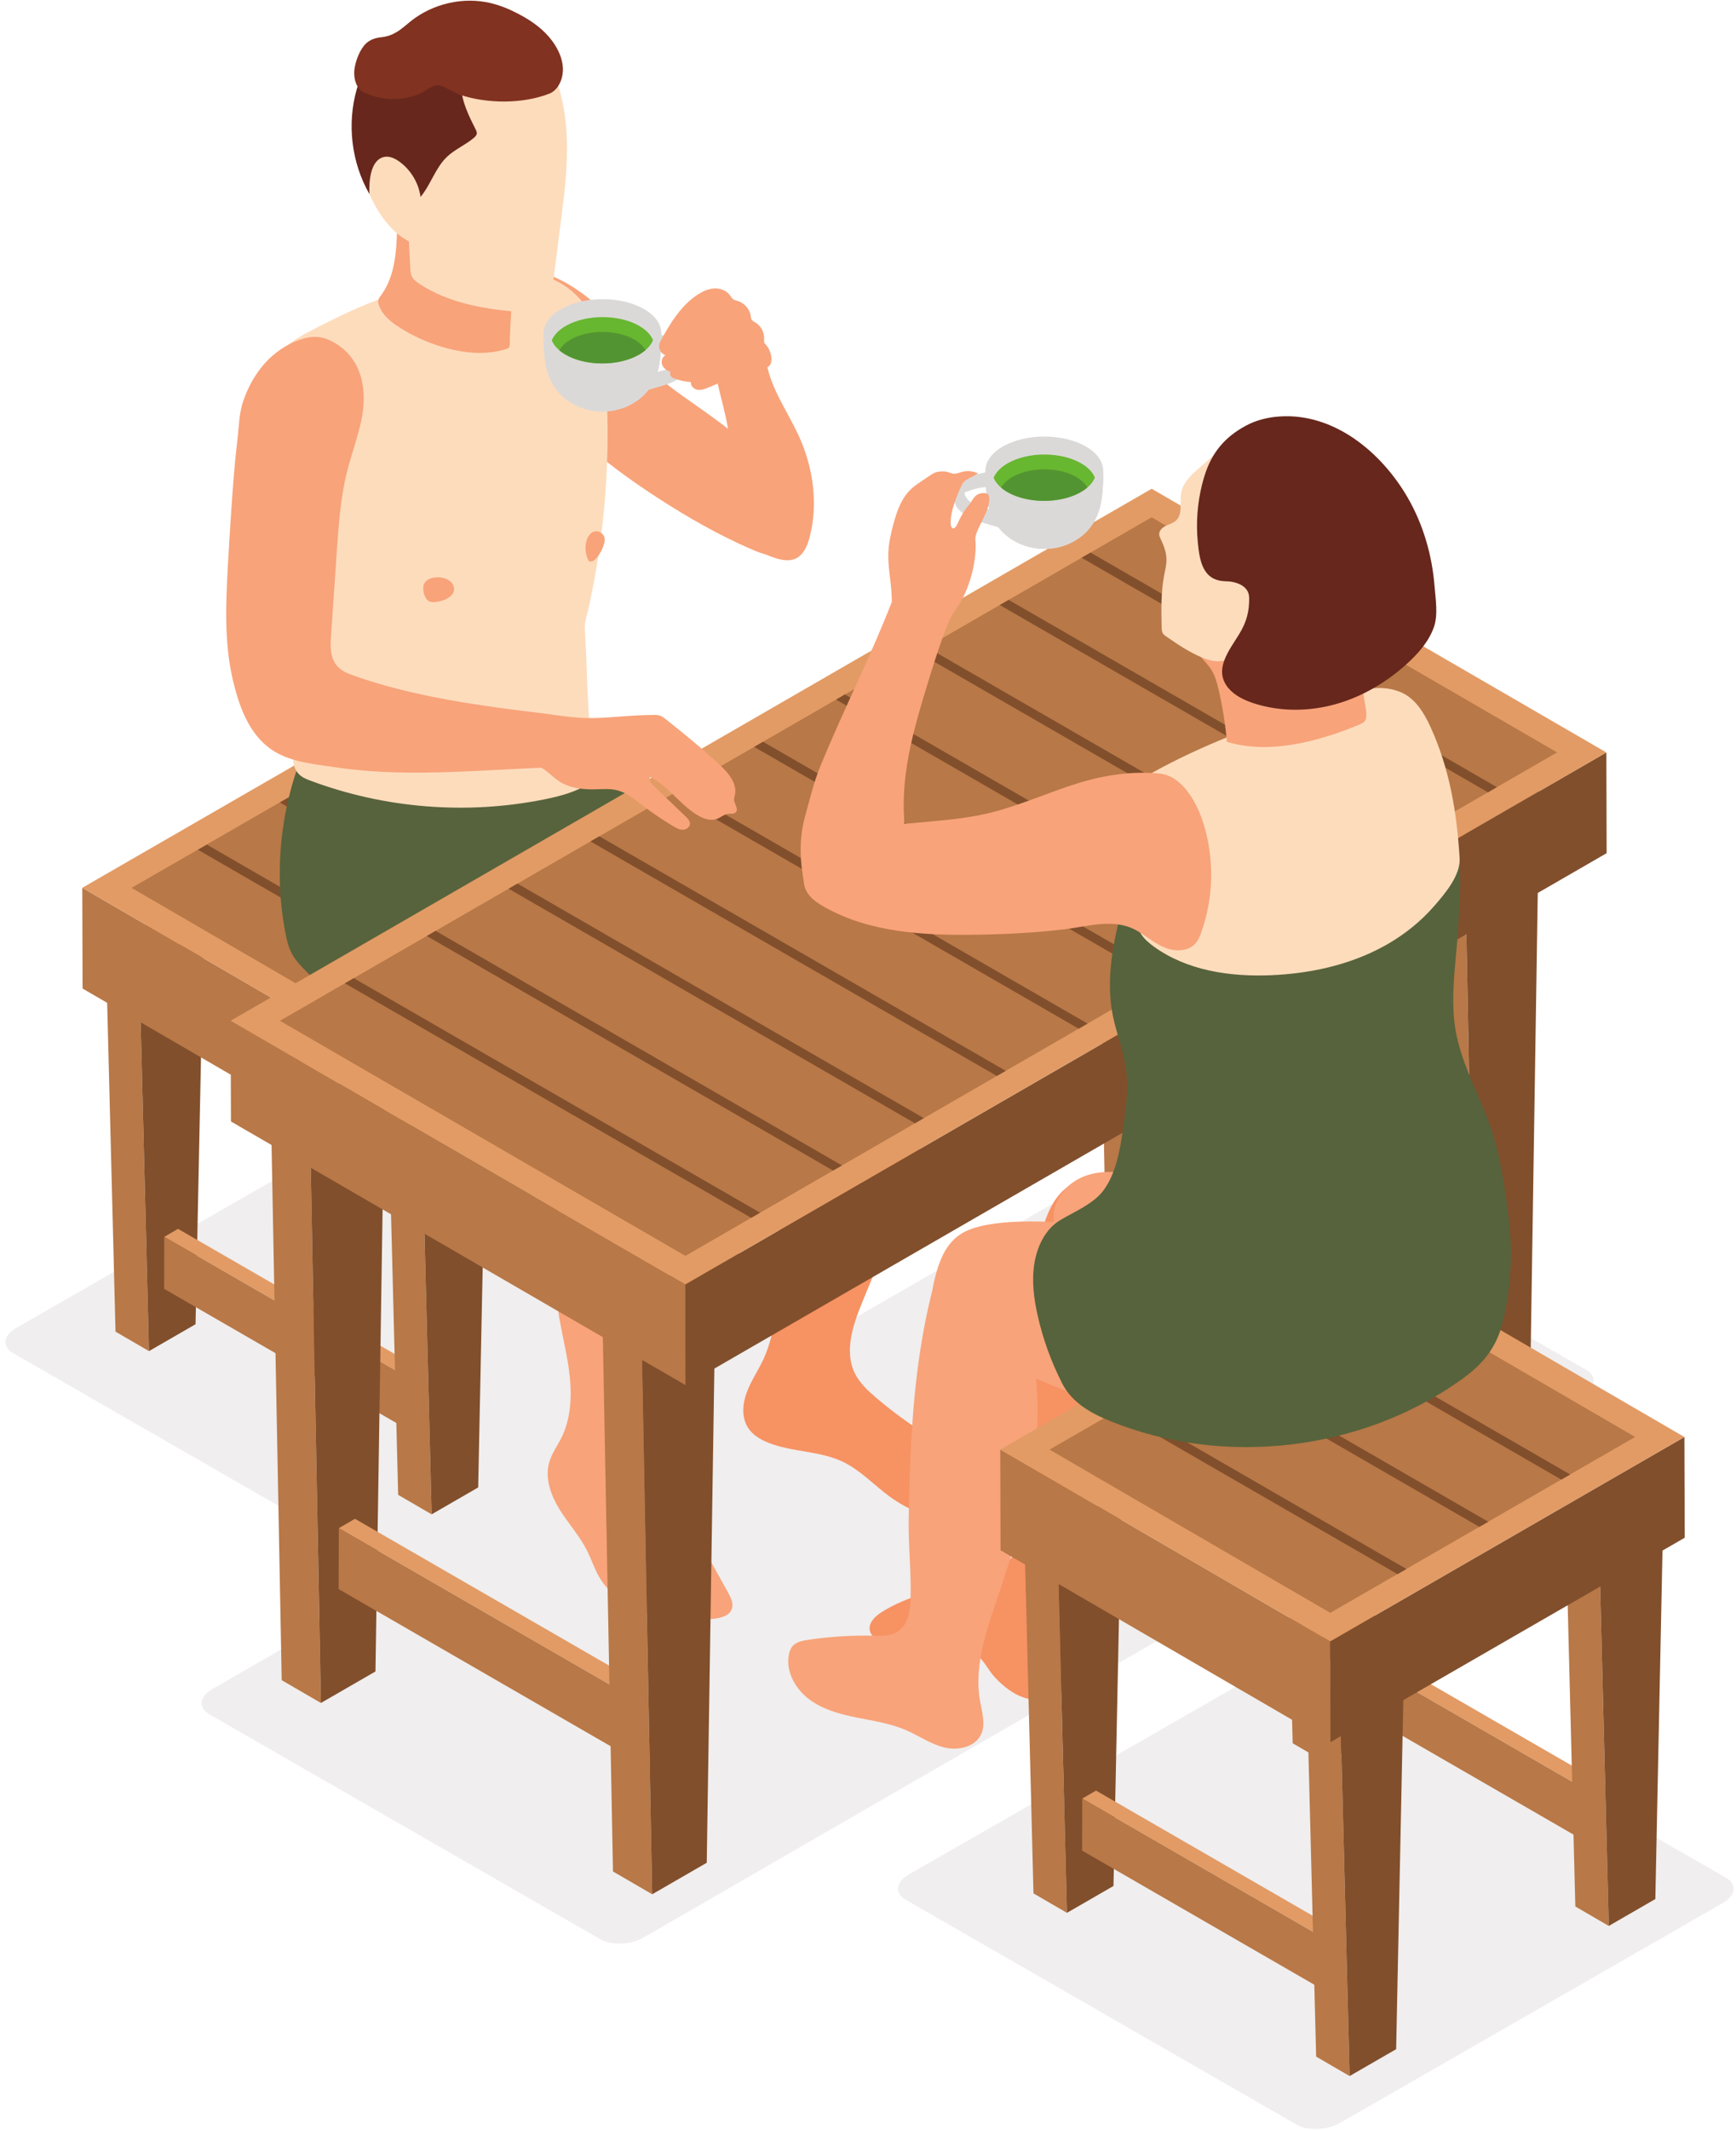 <svg width="221" height="271" viewBox="0 0 221 271" fill="none" xmlns="http://www.w3.org/2000/svg">
<path d="M76.432 246.765L26.621 218.119C25.211 217.306 25.389 215.884 27.016 214.945L146.616 145.894C148.244 144.955 150.704 144.851 152.114 145.667L201.924 174.313C203.334 175.125 203.157 176.547 201.531 177.487L81.931 246.537C80.302 247.476 77.842 247.577 76.432 246.765Z" fill="#F0EEEE"/>
<path d="M165.085 270.363L115.274 241.717C113.865 240.904 114.042 239.484 115.668 238.543L164.438 210.538C166.065 209.599 168.527 209.497 169.937 210.311L219.748 238.955C221.157 239.769 220.98 241.191 219.352 242.13L170.583 270.136C168.955 271.075 166.493 271.178 165.085 270.363Z" fill="#F0EEEE"/>
<path d="M51.461 200.815L1.65 172.169C0.241 171.357 0.418 169.936 2.044 168.995L50.814 140.99C52.442 140.051 54.903 139.948 56.313 140.762L106.124 169.407C107.533 170.221 107.356 171.642 105.729 172.581L56.959 200.588C55.331 201.527 52.871 201.629 51.461 200.815Z" fill="#F0EEEE"/>
<path d="M51.959 152.821L47.701 150.345L46.46 101.566L50.72 104.04L51.959 152.821Z" fill="#B87847"/>
<path d="M50.72 104.04L46.46 101.566L54.656 96.834L58.914 99.309L50.72 104.04Z" fill="#E29B65"/>
<path d="M58.915 99.308L57.886 149.4L51.96 152.821L50.721 104.04L58.915 99.308Z" fill="#814F2C"/>
<path d="M85.698 156.638L87.453 155.618L87.433 162.234L85.681 163.254L85.698 156.638Z" fill="#5E3A23"/>
<path d="M53.906 138.282L55.659 137.264L87.453 155.618L85.698 156.638L53.906 138.282Z" fill="#E29B65"/>
<path d="M85.699 156.638L85.682 163.254L53.888 144.899L53.907 138.282L85.699 156.638Z" fill="#B87847"/>
<path d="M87.944 173.59L83.687 171.114L82.446 122.335L86.704 124.81L87.944 173.59Z" fill="#B87847"/>
<path d="M86.704 124.809L82.446 122.335L90.64 117.603L94.897 120.079L86.704 124.809Z" fill="#E29B65"/>
<path d="M94.897 120.079L93.87 170.169L87.944 173.59L86.703 124.81L94.897 120.079Z" fill="#814F2C"/>
<path d="M18.966 171.924L14.707 169.448L13.466 120.669L17.724 123.145L18.966 171.924Z" fill="#B87847"/>
<path d="M17.724 123.145L13.466 120.669L21.66 115.939L25.919 118.415L17.724 123.145Z" fill="#E29B65"/>
<path d="M25.919 118.415L24.892 168.503L18.966 171.924L17.724 123.145L25.919 118.415Z" fill="#814F2C"/>
<path d="M52.704 175.741L54.457 174.722L54.439 181.337L52.685 182.357L52.704 175.741Z" fill="#5E3A23"/>
<path d="M20.91 157.385L22.665 156.367L54.457 174.722L52.704 175.741L20.91 157.385Z" fill="#E29B65"/>
<path d="M52.703 175.741L52.685 182.357L20.893 164.001L20.91 157.385L52.703 175.741Z" fill="#B87847"/>
<path d="M54.948 192.693L50.689 190.217L49.45 141.438L53.707 143.914L54.948 192.693Z" fill="#B87847"/>
<path d="M53.707 143.914L49.45 141.438L57.644 136.708L61.903 139.183L53.707 143.914Z" fill="#E29B65"/>
<path d="M61.903 139.183L60.874 189.272L54.949 192.693L53.708 143.914L61.903 139.183Z" fill="#814F2C"/>
<path d="M10.475 112.971L10.511 125.788L52.519 150.199L52.48 137.383L10.475 112.971Z" fill="#B87847"/>
<path d="M52.481 137.383L52.519 150.199L97.609 124.195L97.572 111.378L52.481 137.383Z" fill="#814F2C"/>
<path d="M10.475 112.971L52.48 137.383L97.572 111.378L55.566 86.965L10.475 112.971Z" fill="#E29B65"/>
<path d="M16.75 112.978L55.56 90.6L91.299 111.369L52.487 133.747L16.75 112.978Z" fill="#B87847"/>
<path d="M62.185 128.172L61.054 128.829L25.204 108.13L26.337 107.475L62.185 128.172Z" fill="#814F2C"/>
<path d="M72.605 122.162L71.479 122.811L35.628 102.108L36.75 101.458L72.605 122.162Z" fill="#814F2C"/>
<path d="M83.026 116.143L81.899 116.794L46.047 96.091L47.175 95.441L83.026 116.143Z" fill="#814F2C"/>
<path d="M79.855 42.999C80.876 44.333 81.755 45.778 82.884 47.022C84.026 48.279 85.398 49.304 86.778 50.292C89.919 52.539 93.18 54.664 95.906 57.399C98.63 60.135 100.819 63.597 101.229 67.436C101.293 68.042 101.309 68.68 101.059 69.237C100.644 70.166 99.565 70.657 98.546 70.661C97.529 70.667 96.554 70.28 95.619 69.875C91.481 68.079 87.55 65.833 83.764 63.379C77.925 59.598 72.338 55.24 68.201 49.648C66.544 47.409 65.106 44.918 64.634 42.171C64.377 40.689 64.425 39.102 65.114 37.765C65.42 37.172 66.146 36.758 66.387 36.183C66.481 35.959 66.335 34.236 66.103 34.23C68.454 34.285 70.734 35.146 72.727 36.39C75.443 38.083 77.916 40.462 79.855 42.999Z" fill="#F8A37A"/>
<path d="M101.69 55.469C103.533 59.495 104.19 64.141 103.053 68.422C102.768 69.492 102.28 70.638 101.269 71.09C100.464 71.45 99.527 71.271 98.685 71.004C96.577 70.338 94.583 69.096 93.397 67.231C92.505 65.834 92.111 64.131 92.264 62.478C92.358 61.458 92.653 60.469 92.809 59.455C93.469 55.188 91.67 50.975 90.92 46.721L90.923 46.572L91.057 46.459C92.566 45.679 94.076 44.9 95.586 44.119C96.265 43.77 97.705 43.406 97.728 44.638C97.733 44.918 97.548 45.179 97.518 45.456C97.471 45.921 97.623 46.443 97.731 46.891C98.207 48.87 99.184 50.679 100.143 52.456C100.678 53.45 101.221 54.443 101.69 55.469Z" fill="#F8A37A"/>
<path d="M73.874 114.267C77.977 112.455 82.675 112.628 87.105 113.314C91.776 114.039 96.346 115.294 100.828 116.776C103.109 117.53 105.369 118.344 107.621 119.181C108.609 119.428 109.612 119.91 110.559 120.283C111.391 120.613 112.275 120.761 113.161 120.945C114.292 121.183 115.478 121.447 116.345 122.212C116.832 122.642 117.184 123.201 117.518 123.759C117.87 124.337 118.211 124.924 118.49 125.541C119.589 127.985 119.611 130.75 119.285 133.43C119.211 135.569 118.974 137.702 118.612 139.802C118.217 142.101 117.673 144.372 117.021 146.61C115.112 153.165 112.324 159.423 109.749 165.747C108.572 168.629 107.45 171.958 108.827 174.749C109.44 175.99 110.482 176.957 111.534 177.855C113.839 179.817 116.304 181.59 118.899 183.15C120.068 183.851 121.292 184.535 122.149 185.595C123.629 187.427 123.724 189.996 123.55 192.345C123.515 192.828 123.43 193.382 123.018 193.636C122.744 193.805 122.396 193.79 122.076 193.76C118.913 193.47 115.835 192.308 113.268 190.44C111.26 188.975 109.537 187.074 107.293 186.003C104.31 184.579 100.776 184.799 97.72 183.543C96.749 183.145 95.807 182.572 95.237 181.692C94.389 180.389 94.517 178.662 95.054 177.206C95.59 175.748 96.485 174.453 97.147 173.05C99.166 168.762 98.886 163.808 99.011 159.07C99.218 151.089 100.753 143.059 103.95 135.772C101.455 134.83 98.982 133.828 96.514 132.819C93.151 131.444 89.788 130.067 86.425 128.692C82.361 127.029 78.294 125.364 74.362 123.411C72.408 122.441 70.24 121.024 70.134 118.846C70.034 116.75 71.957 115.114 73.874 114.267Z" fill="#F79263"/>
<path d="M109.647 117.294C112.776 119.247 115.936 121.224 118.515 123.861C116.382 124.805 114.713 126.601 113.542 128.616C112.371 130.631 111.652 132.874 110.99 135.108C109.48 135.31 107.984 134.743 106.563 134.197C93.458 129.169 79.794 124.998 68.24 117.029C67.713 116.664 67.163 116.256 66.951 115.651C66.777 115.152 66.868 114.603 66.981 114.087C67.98 109.521 70.626 105.059 69.672 100.484C69.463 99.492 69.088 98.53 69.013 97.517C68.817 94.835 71.376 92.947 73.847 94.252C74.742 94.726 75.382 95.627 76.149 96.269C77.448 97.357 79.005 98.171 80.439 99.068C86.654 102.946 92.869 106.824 99.085 110.702C102.606 112.901 106.127 115.097 109.647 117.294Z" fill="#57633C"/>
<path d="M87.141 159.447C85.046 165.84 82.627 172.244 82.253 178.961C82.159 180.686 82.203 182.445 82.703 184.098C83.1 185.409 83.772 186.618 84.436 187.815C87.182 192.748 89.926 197.683 92.67 202.614C93.04 203.278 93.42 204.053 93.152 204.765C92.819 205.64 91.72 205.894 90.789 205.989C88.046 206.262 85.231 206.225 82.599 205.408C79.968 204.59 77.528 202.92 76.191 200.51C75.636 199.508 75.282 198.408 74.772 197.384C73.826 195.482 72.367 193.888 71.247 192.086C70.124 190.282 69.331 188.086 69.928 186.048C70.251 184.939 70.954 183.988 71.469 182.956C72.642 180.602 72.809 177.861 72.541 175.244C72.276 172.628 71.599 170.07 71.165 167.477C70.261 162.077 70.415 156.505 71.613 151.164C72.633 146.625 74.543 142.063 78.153 139.127C80.927 136.871 86.938 134.362 89.572 138.214C90.412 139.442 90.374 141.109 90.38 142.531C90.391 145.169 90.138 147.774 89.627 150.364C89.022 153.446 88.116 156.463 87.141 159.447Z" fill="#F8A37A"/>
<path d="M79.209 111.466C78.822 115.25 77.614 119.053 78.349 122.784C80.041 131.378 90.939 135.448 93.391 143.855C90.968 142.595 88.224 141.538 85.557 142.127C82.883 142.719 80.857 144.824 78.726 146.548C75.047 149.522 70.617 151.56 65.965 152.417C63.943 152.791 61.789 152.931 59.893 152.136C59.412 151.934 58.938 151.656 58.661 151.216C58.419 150.829 58.354 150.361 58.297 149.908C57.983 147.483 57.669 145.055 57.355 142.63C57.2 141.444 57.036 140.226 56.455 139.182C55.79 137.991 54.655 137.153 53.565 136.333C48.424 132.468 43.564 128.229 39.037 123.66C38.311 122.928 37.586 122.174 37.111 121.257C36.703 120.463 36.5 119.582 36.331 118.706C34.431 108.847 36.357 98.301 41.618 89.751C42.799 92.049 45.474 93.177 48.029 93.568C51.621 94.118 55.28 93.574 58.873 93.028C61.806 92.584 64.739 92.139 67.672 91.696C69.608 91.403 71.703 91.135 73.422 92.065C76.262 93.594 76.579 96.716 77.593 99.411C79.037 103.249 79.626 107.378 79.209 111.466Z" fill="#57633C"/>
<path d="M49.512 37.648C52.976 36.485 56.555 35.682 60.197 35.328C61.737 35.179 63.286 35.108 64.835 35.069C66.133 35.035 67.58 34.813 68.85 35.073C70.981 35.509 72.877 36.823 74.228 38.528C75.278 39.855 76.016 41.409 76.498 43.026C76.993 44.685 77.006 46.432 77.121 48.153C77.306 50.934 77.379 53.722 77.343 56.508C77.278 61.099 76.913 65.684 76.245 70.224C75.911 72.495 75.504 74.754 75.019 76.999C74.814 77.963 74.411 79.014 74.457 79.996C74.507 81.066 74.582 82.15 74.618 83.229C74.781 88.15 74.966 93.084 75.705 97.952C75.762 98.327 75.818 98.728 75.658 99.071C75.513 99.382 75.214 99.591 74.922 99.767C73.195 100.816 71.204 101.336 69.223 101.731C59.368 103.701 48.967 102.865 39.553 99.35C39.033 99.155 38.5 98.943 38.1 98.559C37.067 97.574 37.264 95.909 37.483 94.499C38.84 85.839 38.175 77.005 37.509 68.263C37.228 64.584 36.942 60.87 35.888 57.332C35.437 55.818 34.709 54.406 34.212 52.909C33.852 51.828 33.76 50.19 32.344 49.982L32.07 49.894C31.919 49.766 31.995 49.522 32.085 49.347C33.622 46.379 36.091 43.901 39.055 42.353C42.46 40.572 45.857 38.875 49.512 37.648Z" fill="#FDDCBC"/>
<path d="M64.898 43.76C64.897 43.912 64.892 44.074 64.803 44.197C64.713 44.327 64.553 44.383 64.403 44.429C61.953 45.187 59.29 44.966 56.814 44.295C54.728 43.729 52.728 42.85 50.902 41.696C49.773 40.982 48.652 40.087 48.23 38.821C48.167 38.633 48.121 38.433 48.154 38.237C48.196 37.978 48.37 37.761 48.526 37.549C49.834 35.778 50.283 33.517 50.449 31.322C50.617 29.127 50.539 26.904 50.949 24.741C52.736 28.72 56.136 31.944 60.201 33.517C61.39 33.979 62.256 33.916 63.468 33.654C64.215 33.493 65.151 32.598 65.133 31.746C65.175 33.837 65.18 35.929 65.143 38.019C65.108 39.937 64.91 41.857 64.898 43.76Z" fill="#F8A37A"/>
<path d="M72.176 17.907C72.274 21.331 71.839 24.745 71.406 28.143C71.101 30.541 70.796 32.939 70.492 35.337C70.303 36.822 69.989 38.51 68.708 39.285C67.833 39.816 66.737 39.763 65.717 39.671C61.404 39.288 56.977 38.499 53.372 36.104C52.994 35.852 52.611 35.567 52.419 35.156C52.272 34.84 52.252 34.483 52.233 34.136C52.174 32.999 52.115 31.864 52.057 30.729C49.483 29.332 47.814 26.694 46.736 23.974C45.553 20.991 44.947 17.727 45.419 14.554C45.934 11.117 47.784 7.501 50.546 5.292C51.144 4.813 51.797 4.408 52.474 4.05C55.392 2.507 58.842 1.886 62.065 2.601C64.603 3.164 66.921 4.589 68.647 6.527C70.527 8.64 71.252 11.001 71.752 13.724C72.005 15.103 72.137 16.506 72.176 17.907Z" fill="#FDDCBC"/>
<path d="M46.098 10.105C46.609 11.031 46.879 11.882 48.116 11.925C49.09 11.961 50.001 11.344 50.787 10.844C51.889 10.144 52.99 9.446 54.091 8.746C54.659 8.387 55.24 8.021 55.891 7.85C58.027 7.295 58.641 9.263 58.699 10.972C58.765 12.906 59.691 14.759 60.548 16.463C60.629 16.622 60.714 16.792 60.701 16.971C60.682 17.21 60.495 17.398 60.312 17.553C59.248 18.451 57.909 18.995 56.902 19.957C55.422 21.367 54.844 23.486 53.537 25.059C53.295 23.273 52.287 21.6 50.821 20.549C50.238 20.132 49.51 19.8 48.818 19.989C47.074 20.465 46.97 23.265 47.026 24.69C44.741 20.695 44.147 15.765 45.42 11.339C45.551 10.882 45.723 10.399 46.098 10.105Z" fill="#67271C"/>
<path d="M50.182 4.251L50.482 4.086C51.153 3.691 51.721 3.147 52.331 2.667C55.135 0.455 58.956 -0.431 62.434 0.386C63.691 0.682 64.893 1.185 66.034 1.787C67.432 2.522 68.765 3.421 69.809 4.606C71.019 5.979 72.003 7.937 71.55 9.8C71.343 10.658 70.809 11.566 69.972 11.9C69.067 12.258 68.12 12.505 67.161 12.669C65.243 12.993 63.263 12.995 61.341 12.716C60.379 12.576 59.429 12.351 58.507 12.039C57.755 11.784 56.868 11.118 56.09 10.908L55.874 10.862C55.06 10.737 54.087 11.676 53.35 11.97C52.397 12.351 51.38 12.568 50.356 12.6C49.296 12.632 48.232 12.469 47.232 12.124C46.554 11.891 45.9 11.684 45.526 11.03C45.127 10.335 45.023 9.492 45.137 8.707C45.285 7.688 45.834 6.257 46.59 5.54C47.104 5.051 47.79 4.816 48.485 4.745C49.157 4.674 49.631 4.539 50.182 4.251Z" fill="#823220"/>
<path d="M55.163 76.625L54.766 76.576C54.583 76.517 54.43 76.386 54.307 76.235C54.044 75.906 53.924 75.48 53.891 75.058C53.869 74.808 53.88 74.547 53.98 74.317C54.508 73.099 57.092 73.236 57.654 74.375C58.391 75.864 56.284 76.616 55.163 76.625Z" fill="#F8A37A"/>
<path d="M75.14 71.456L74.989 71.412L74.864 71.238C74.532 70.515 74.453 69.68 74.643 68.905C74.791 68.309 75.174 67.643 75.858 67.596C76.398 67.558 76.936 68.033 76.985 68.572C77.055 69.341 76.026 71.514 75.14 71.456Z" fill="#F8A37A"/>
<path d="M87.983 45.519C87.983 45.519 87.497 44.205 87.039 43.79C86.582 43.374 86.634 43.107 83.334 42.446C80.035 41.781 82.646 43.772 82.646 43.772L83.246 44.314L83.341 43.878L87.812 45.458L87.983 45.519Z" fill="#DBD9D8"/>
<path d="M86.853 45.17C86.853 45.17 86.844 46.558 84.371 47.153C81.897 47.746 81.737 47.757 81.737 47.757L82.641 49.388L83.394 49.06L85.046 48.58L86.473 47.944L87.551 46.923L87.818 45.918L87.476 44.991L86.853 45.17Z" fill="#DBD9D8"/>
<path d="M83.342 43.878H83.415C84.028 43.891 84.641 43.955 85.241 44.066C86.109 44.227 87.106 44.496 87.741 45.148C88.104 45.522 88.144 46.032 88.057 46.525C87.81 47.929 84.808 48.941 84.808 48.941L82.442 49.639L82.692 48.929C82.692 48.929 84.589 48.752 86.476 47.578C86.785 47.385 87.051 47.122 87.212 46.796C87.35 46.523 87.441 46.173 87.324 45.807C87.217 45.476 86.95 45.226 86.625 45.106C85.933 44.846 84.314 44.305 83.465 44.56L83.247 44.314L83.342 43.878Z" fill="#DBD9D8"/>
<path d="M71.279 45.427C68.412 43.702 68.511 40.952 71.499 39.285C74.487 37.621 79.232 37.668 82.1 39.394C84.966 41.119 84.866 43.868 81.878 45.534C78.891 47.2 74.145 47.153 71.279 45.427Z" fill="#DBD9D8"/>
<path d="M71.908 45.075C69.375 43.551 69.463 41.122 72.102 39.65C74.742 38.177 78.936 38.22 81.47 39.744C84.002 41.269 83.915 43.699 81.276 45.171C78.634 46.644 74.44 46.6 71.908 45.075Z" fill="#DBD9D8"/>
<path d="M83.135 43.286C82.851 43.981 82.231 44.638 81.275 45.171C78.635 46.642 74.441 46.6 71.909 45.075C71.063 44.566 70.506 43.955 70.244 43.313C70.528 42.618 71.148 41.959 72.102 41.429C74.743 39.955 78.936 39.997 81.47 41.522C82.315 42.031 82.871 42.644 83.135 43.286Z" fill="#67B730"/>
<path d="M82.172 44.555C81.916 44.773 81.615 44.981 81.274 45.171C78.634 46.642 74.44 46.6 71.908 45.075C71.644 44.918 71.411 44.751 71.205 44.574C71.484 44.057 71.986 43.575 72.708 43.171C74.999 41.894 78.638 41.932 80.838 43.255C81.471 43.635 81.914 44.081 82.172 44.555Z" fill="#539432"/>
<path d="M84.187 42.47L84.184 42.34C84.21 43.501 83.437 44.665 81.878 45.534C78.89 47.2 74.144 47.153 71.278 45.428C69.867 44.577 69.173 43.479 69.192 42.385C69.166 44.078 69.342 45.531 69.377 45.806C69.518 46.867 69.742 47.524 69.923 47.978C70.001 48.176 70.173 48.569 70.434 49.002C70.713 49.466 70.974 49.769 71.083 49.899C71.248 50.091 71.419 50.26 71.512 50.348L71.868 50.661L72.222 50.934C72.439 51.086 72.475 51.111 72.737 51.274C72.876 51.356 73.204 51.548 73.618 51.728C73.959 51.873 74.256 51.978 74.612 52.077C75.55 52.339 76.35 52.352 76.614 52.356C76.846 52.361 76.937 52.355 77.321 52.332L77.707 52.292C77.844 52.277 78.245 52.211 78.489 52.15C78.84 52.062 78.84 52.062 79.075 51.989C79.227 51.94 79.428 51.865 79.579 51.807C79.582 51.806 79.77 51.734 80.026 51.611L80.442 51.396C80.776 51.214 81.062 51.008 81.171 50.932C81.442 50.739 81.675 50.534 81.75 50.467C81.931 50.309 82.136 50.094 82.222 49.998C82.413 49.783 82.527 49.638 82.695 49.406C82.886 49.138 83.169 48.69 83.427 48.081C83.623 47.615 83.773 47.129 83.882 46.591C83.966 46.179 84.064 45.594 84.142 44.389C84.16 44.068 84.175 43.726 84.184 43.371C84.186 43.279 84.191 43.069 84.191 42.857C84.191 42.691 84.187 42.499 84.187 42.47Z" fill="#DBD9D8"/>
<path d="M84.187 42.47L84.184 42.34C84.21 43.501 83.437 44.665 81.878 45.534C78.89 47.2 74.144 47.153 71.278 45.428C69.867 44.577 69.173 43.479 69.192 42.385C69.166 44.078 69.342 45.531 69.377 45.806C69.518 46.867 69.742 47.524 69.923 47.978C70.001 48.176 70.173 48.569 70.434 49.002C70.713 49.466 70.974 49.769 71.083 49.899C71.248 50.091 71.419 50.26 71.512 50.348L71.868 50.661L72.222 50.934C72.439 51.086 72.475 51.111 72.737 51.274C72.876 51.356 73.204 51.548 73.618 51.728C73.959 51.873 74.256 51.978 74.612 52.077C75.55 52.339 76.35 52.352 76.614 52.356C76.846 52.361 76.937 52.355 77.321 52.332L77.707 52.292C77.844 52.277 78.245 52.211 78.489 52.15C78.84 52.062 78.84 52.062 79.075 51.989C79.227 51.94 79.428 51.865 79.579 51.807C79.582 51.806 79.77 51.734 80.026 51.611L80.442 51.396C80.776 51.214 81.062 51.008 81.171 50.932C81.442 50.739 81.675 50.534 81.75 50.467C81.931 50.309 82.136 50.094 82.222 49.998C82.413 49.783 82.527 49.638 82.695 49.406C82.886 49.138 83.169 48.69 83.427 48.081C83.623 47.615 83.773 47.129 83.882 46.591C83.966 46.179 84.064 45.594 84.142 44.389C84.16 44.068 84.175 43.726 84.184 43.371C84.186 43.279 84.191 43.069 84.191 42.857C84.191 42.691 84.187 42.499 84.187 42.47Z" fill="#DBD9D8"/>
<path d="M84.19 42.856C84.19 43.068 84.186 43.281 84.184 43.371C84.175 43.726 84.159 44.068 84.141 44.391C84.064 45.594 83.966 46.179 83.882 46.591C83.772 47.129 83.623 47.615 83.426 48.081C83.169 48.69 82.885 49.138 82.695 49.406C82.527 49.638 82.412 49.783 82.22 49.998C82.135 50.095 81.931 50.309 81.749 50.467C81.675 50.534 81.442 50.74 81.17 50.931C81.062 51.008 80.775 51.214 80.441 51.396L80.025 51.611C79.769 51.734 79.582 51.806 79.58 51.807C79.428 51.865 79.227 51.941 79.074 51.989C78.839 52.062 78.839 52.062 78.489 52.15C78.245 52.211 77.844 52.277 77.705 52.292L77.321 52.332C76.937 52.355 76.845 52.361 76.614 52.356C76.376 52.352 75.701 52.342 74.882 52.147C77.307 50.83 78.146 48.385 78.426 46.632C79.682 46.456 80.879 46.091 81.877 45.534C83.409 44.682 84.181 43.543 84.186 42.406L84.187 42.47C84.189 42.499 84.19 42.691 84.19 42.856Z" fill="#DBD9D8"/>
<path d="M94.748 47.482C93.902 47.757 93.081 48.101 92.26 48.441C91.582 48.725 90.904 49.007 90.227 49.29C89.777 49.478 89.3 49.668 88.817 49.6C88.337 49.531 87.87 49.097 87.956 48.618C87.283 48.569 86.617 48.434 85.98 48.216C85.777 48.145 85.57 48.062 85.43 47.902C85.289 47.74 85.239 47.478 85.375 47.313C84.916 47.187 84.478 46.883 84.304 46.437C84.131 45.992 84.291 45.408 84.724 45.2C84.17 45.026 83.806 44.398 83.925 43.831C83.972 43.609 84.083 43.406 84.192 43.206C85.372 41.055 86.713 38.885 88.759 37.526C89.401 37.101 90.123 36.758 90.89 36.709C91.66 36.659 92.48 36.946 92.928 37.571C93.056 37.75 93.158 37.956 93.337 38.084C93.497 38.2 93.7 38.234 93.889 38.288C94.761 38.545 95.45 39.337 95.579 40.237C95.599 40.379 95.608 40.528 95.678 40.654C95.781 40.84 95.989 40.935 96.171 41.045C96.895 41.479 97.34 42.34 97.274 43.184V43.516C97.316 43.685 97.451 43.812 97.567 43.941C98.069 44.501 98.562 46.001 97.874 46.617C97.59 46.87 96.973 46.883 96.622 46.969C95.991 47.118 95.364 47.283 94.748 47.482Z" fill="#F8A37A"/>
<path d="M40.852 216.696L35.863 213.797L34.409 137.217L39.4 140.116L40.852 216.696Z" fill="#B87847"/>
<path d="M39.4 140.116L34.409 137.217L44.013 131.671L49.004 134.572L39.4 140.116Z" fill="#E29B65"/>
<path d="M49.004 134.572L47.798 212.689L40.853 216.696L39.4 140.116L49.004 134.572Z" fill="#814F2C"/>
<path d="M80.395 215.968L82.45 214.774L82.429 222.527L80.372 223.721L80.395 215.968Z" fill="#5E3A23"/>
<path d="M43.133 194.457L45.189 193.261L82.45 214.774L80.395 215.968L43.133 194.457Z" fill="#E29B65"/>
<path d="M80.394 215.968L80.372 223.721L43.111 202.208L43.133 194.457L80.394 215.968Z" fill="#B87847"/>
<path d="M83.026 241.039L78.035 238.138L76.582 161.556L81.572 164.459L83.026 241.039Z" fill="#B87847"/>
<path d="M81.572 164.459L76.582 161.556L86.186 156.013L91.176 158.913L81.572 164.459Z" fill="#E29B65"/>
<path d="M91.175 158.913L89.971 237.03L83.026 241.039L81.571 164.459L91.175 158.913Z" fill="#814F2C"/>
<path d="M145.676 156.135L140.685 153.236L139.229 76.654L144.222 79.555L145.676 156.135Z" fill="#B87847"/>
<path d="M144.222 79.555L139.229 76.654L148.833 71.108L153.826 74.009L144.222 79.555Z" fill="#E29B65"/>
<path d="M153.825 74.009L152.619 152.126L145.675 156.135L144.221 79.555L153.825 74.009Z" fill="#814F2C"/>
<path d="M185.215 155.405L187.272 154.212L187.249 161.965L185.195 163.158L185.215 155.405Z" fill="#5E3A23"/>
<path d="M147.955 133.894L150.012 132.699L187.272 154.212L185.215 155.405L147.955 133.894Z" fill="#E29B65"/>
<path d="M185.215 155.405L185.196 163.158L147.934 141.647L147.955 133.894L185.215 155.405Z" fill="#B87847"/>
<path d="M187.848 180.477L182.858 177.575L181.402 100.995L186.393 103.896L187.848 180.477Z" fill="#B87847"/>
<path d="M186.393 103.896L181.402 100.995L191.006 95.45L195.999 98.351L186.393 103.896Z" fill="#E29B65"/>
<path d="M195.999 98.351L194.793 176.467L187.848 180.477L186.394 103.896L195.999 98.351Z" fill="#814F2C"/>
<path d="M29.364 129.884L29.401 142.702L87.282 176.258L87.247 163.44L29.364 129.884Z" fill="#B87847"/>
<path d="M87.247 163.44L87.282 176.258L204.53 108.565L204.495 95.748L87.247 163.44Z" fill="#814F2C"/>
<path d="M29.364 129.884L87.247 163.44L204.495 95.748L146.612 62.192L29.364 129.884Z" fill="#E29B65"/>
<path d="M35.637 129.893L146.606 65.826L198.222 95.738L87.252 159.806L35.637 129.893Z" fill="#B87847"/>
<path d="M96.762 154.31L95.631 154.966L43.904 125.123L45.035 124.468L96.762 154.31Z" fill="#814F2C"/>
<path d="M107.184 148.298L106.057 148.948L54.33 119.102L55.451 118.451L107.184 148.298Z" fill="#814F2C"/>
<path d="M117.603 142.281L116.477 142.932L64.749 113.085L65.876 112.434L117.603 142.281Z" fill="#814F2C"/>
<path d="M128.029 136.259L126.903 136.913L75.169 107.066L76.302 106.417L128.029 136.259Z" fill="#814F2C"/>
<path d="M138.448 130.247L137.325 130.897H137.322L85.594 101.05L86.721 100.4L138.448 130.247Z" fill="#814F2C"/>
<path d="M148.868 124.23L147.74 124.881L96.008 95.039L97.135 94.388H97.141L148.868 124.23Z" fill="#814F2C"/>
<path d="M159.293 118.213L158.165 118.864L106.433 89.02L107.56 88.366L159.293 118.213Z" fill="#814F2C"/>
<path d="M169.714 112.198L168.586 112.846L116.854 82.999L117.981 82.349L169.714 112.198Z" fill="#814F2C"/>
<path d="M180.136 106.179L179.009 106.829L127.279 76.988L128.405 76.332L180.136 106.179Z" fill="#814F2C"/>
<path d="M190.557 100.162L189.43 100.818H189.424L137.694 70.971L138.825 70.315L190.557 100.162Z" fill="#814F2C"/>
<path d="M29.012 71.924C29.143 69.568 29.288 67.215 29.448 64.861C29.65 61.888 29.872 58.914 30.224 55.955C30.438 54.159 30.41 52.571 31.029 50.844C31.631 49.162 32.513 47.569 33.706 46.235C34.859 44.949 36.313 43.918 37.933 43.313C39.667 42.665 40.999 42.682 42.604 43.627C46.24 45.767 46.795 49.837 45.966 53.646C45.495 55.806 44.713 57.887 44.176 60.03C43.348 63.333 43.113 66.753 42.879 70.151C42.629 73.802 42.377 77.454 42.127 81.105C41.97 83.41 42.328 84.967 44.537 85.785C47.231 86.784 50.013 87.549 52.812 88.186C58.509 89.482 64.319 90.197 70.113 90.9L70.188 90.927C71.628 91.106 73.053 91.325 74.512 91.366L74.688 91.369C76.741 91.406 78.79 91.162 80.843 91.049C81.609 91.007 82.374 90.982 83.141 90.97C83.426 90.965 83.719 90.962 83.991 91.051C84.269 91.142 84.505 91.321 84.732 91.5C87.117 93.373 89.51 95.351 91.729 97.421C92.784 98.408 93.855 99.716 93.56 101.129C93.516 101.341 93.44 101.553 93.454 101.771C93.484 102.321 94.048 102.915 93.688 103.333C93.447 103.617 92.999 103.515 92.632 103.568C92.153 103.638 91.772 104.002 91.322 104.182C90.45 104.531 89.456 104.155 88.665 103.652C86.525 102.298 85.034 100.045 82.792 98.868C82.519 99.159 82.819 99.617 83.106 99.891C84.501 101.226 85.894 102.562 87.289 103.897C87.563 104.161 87.859 104.476 87.833 104.856C87.802 105.289 87.333 105.585 86.897 105.579C86.462 105.573 86.063 105.348 85.691 105.126C84.311 104.301 82.982 103.396 81.708 102.417C80.744 101.675 79.775 100.871 78.596 100.566C77.683 100.33 76.726 100.417 75.782 100.438C74.201 100.473 72.546 100.298 71.218 99.441C70.448 98.944 69.826 98.243 69.049 97.763L68.915 97.69C63.367 97.92 57.823 98.351 52.269 98.31C49.03 98.289 45.787 98.1 42.581 97.618C39.885 97.213 36.874 96.969 34.561 95.38C31.761 93.459 30.517 90.072 29.732 86.903C28.525 82.032 28.733 76.934 29.012 71.924Z" fill="#F8A37A"/>
<path d="M140.511 150.331C143.165 151.198 144.587 153.47 145.566 155.931C145.91 156.803 146.296 157.673 146.512 158.59C146.729 159.513 146.813 160.462 146.839 161.408C146.889 163.318 146.714 165.232 146.907 167.137C147.369 171.7 146.509 177.028 145.646 181.517C145.107 184.328 144.349 187.1 143.277 189.757C142.498 191.688 141.558 193.549 140.732 195.463C138.631 200.322 137.277 205.506 136.733 210.772C136.591 212.138 136.477 213.59 135.663 214.698C134.506 216.273 132.193 216.646 130.343 216.015C128.905 215.526 127.702 214.545 126.669 213.454C125.829 212.565 125.193 211.088 124.156 210.478C121.28 208.796 117.371 208.826 114.158 208.963C113.461 208.994 112.746 209.03 112.083 208.815C111.42 208.602 110.808 208.071 110.715 207.381C110.587 206.422 111.446 205.637 112.264 205.12C115.569 203.036 119.469 202.294 123.131 201.084C124.813 200.53 126.974 199.907 128.303 198.685C129.661 197.441 130.152 195.707 130.428 193.948C131.39 187.828 131.242 181.853 131.097 175.696C131 171.504 131.016 167.308 131.404 163.131C131.506 162.007 131.676 160.854 131.87 159.727C131.978 159.102 132.135 158.487 132.329 157.882C132.495 157.364 132.559 156.847 132.724 156.326C133.103 155.122 133.541 153.92 134.225 152.851C134.951 151.719 135.981 150.742 137.25 150.3C137.753 150.123 138.285 150.036 138.818 150.04C139.393 150.045 139.965 150.155 140.511 150.331Z" fill="#F79263"/>
<path d="M126.785 203.908C125.413 207.98 124.004 212.265 124.768 216.496C125.021 217.899 125.501 219.406 124.894 220.695C124.131 222.323 121.952 222.788 120.208 222.357C118.463 221.927 116.957 220.849 115.306 220.139C113.316 219.284 111.145 218.973 109.022 218.543C106.898 218.113 104.741 217.529 103.011 216.23C101.279 214.928 100.047 212.762 100.412 210.628C100.482 210.212 100.616 209.795 100.89 209.477C101.362 208.931 102.131 208.774 102.843 208.669C105.599 208.254 108.389 208.077 111.174 208.137C112.226 208.161 113.348 208.198 114.242 207.643C115.482 206.871 115.841 205.239 115.903 203.779C116.051 200.321 115.624 196.835 115.682 193.365C115.742 189.792 115.836 186.218 116.048 182.65C116.476 175.482 117.388 168.3 119.466 161.407C119.813 160.247 120.226 159.047 121.1 158.209C122.745 156.628 125.593 156.922 127.352 158.375C129.637 160.259 130.49 163.822 131.146 166.582C131.925 169.865 131.727 173.271 131.986 176.61C132.452 182.584 131.37 188.557 129.797 194.301C128.91 197.537 127.856 200.728 126.785 203.908Z" fill="#F8A37A"/>
<path d="M168.823 224.299L164.564 221.825L163.323 173.046L167.58 175.52L168.823 224.299Z" fill="#B87847"/>
<path d="M167.58 175.52L163.323 173.046L171.517 168.314L175.776 170.788L167.58 175.52Z" fill="#E29B65"/>
<path d="M175.776 170.788L174.747 220.878L168.823 224.299L167.58 175.52L175.776 170.788Z" fill="#814F2C"/>
<path d="M202.559 228.118L204.313 227.098L204.295 233.714L202.542 234.732L202.559 228.118Z" fill="#5E3A23"/>
<path d="M170.767 209.762L172.52 208.742L204.313 227.098L202.559 228.118L170.767 209.762Z" fill="#E29B65"/>
<path d="M202.559 228.118L202.542 234.732L170.749 216.377L170.767 209.762L202.559 228.118Z" fill="#B87847"/>
<path d="M204.806 245.068L200.547 242.594L199.308 193.815L203.565 196.289L204.806 245.068Z" fill="#B87847"/>
<path d="M203.565 196.289L199.308 193.815L207.501 189.083L211.761 191.557L203.565 196.289Z" fill="#E29B65"/>
<path d="M211.76 191.557L210.731 241.647L204.805 245.068L203.564 196.289L211.76 191.557Z" fill="#814F2C"/>
<path d="M135.827 243.402L131.567 240.928L130.328 192.149L134.586 194.623L135.827 243.402Z" fill="#B87847"/>
<path d="M134.586 194.623L130.328 192.149L138.522 187.416L142.781 189.891L134.586 194.623Z" fill="#E29B65"/>
<path d="M142.78 189.891L141.751 239.982L135.826 243.402L134.585 194.623L142.78 189.891Z" fill="#814F2C"/>
<path d="M169.565 247.22L171.317 246.201L171.3 252.816L169.545 253.836L169.565 247.22Z" fill="#5E3A23"/>
<path d="M137.772 228.864L139.527 227.846L171.317 246.201L169.566 247.22L137.772 228.864Z" fill="#E29B65"/>
<path d="M169.565 247.22L169.546 253.836L137.753 235.481L137.772 228.864L169.565 247.22Z" fill="#B87847"/>
<path d="M171.811 264.171L167.551 261.696L166.311 212.917L170.57 215.391L171.811 264.171Z" fill="#B87847"/>
<path d="M170.57 215.391L166.311 212.917L174.504 208.186L178.764 210.66L170.57 215.391Z" fill="#E29B65"/>
<path d="M178.764 210.66L177.735 260.751L171.811 264.171L170.57 215.391L178.764 210.66Z" fill="#814F2C"/>
<path d="M127.336 184.448L127.373 197.266L169.38 221.679L169.342 208.861L127.336 184.448Z" fill="#B87847"/>
<path d="M169.341 208.861L169.379 221.679L214.47 195.672L214.432 182.854L169.341 208.861Z" fill="#814F2C"/>
<path d="M127.336 184.449L169.342 208.861L214.433 182.854L172.427 158.443L127.336 184.449Z" fill="#E29B65"/>
<path d="M133.61 184.458L172.422 162.077L208.16 182.847L169.347 205.227L133.61 184.458Z" fill="#B87847"/>
<path d="M179.048 199.652L177.914 200.305L142.064 179.608L143.197 178.954L179.048 199.652Z" fill="#814F2C"/>
<path d="M189.469 193.639L188.34 194.291L152.49 173.587L153.612 172.936L189.469 193.639Z" fill="#814F2C"/>
<path d="M199.886 187.622L198.76 188.273L162.91 167.57L164.036 166.919L199.886 187.622Z" fill="#814F2C"/>
<path d="M143.407 167.001C140.857 165.143 138.331 163.157 136.338 160.689C134.809 158.796 133.533 155.66 134.394 153.262C135.006 151.558 136.485 150.237 138.187 149.62C139.233 149.242 140.36 149.111 141.474 149.115C145.997 149.132 150.198 151.3 154.195 153.412C155.874 154.302 157.557 155.19 159.148 156.227C161.344 157.659 163.35 159.361 165.347 161.059C168.47 163.712 170.576 166.536 169.806 170.867C169.29 173.763 166.298 178.07 162.959 177.883C160.737 177.761 158.67 176.473 156.767 175.441C154.602 174.265 152.474 173.025 150.387 171.719C148.005 170.229 145.677 168.656 143.407 167.001Z" fill="#F8A37A"/>
<path d="M134.476 155.49C131.462 155.4 128.417 155.317 125.457 155.894C124.233 156.134 123.001 156.5 121.998 157.24C120.32 158.483 119.524 160.579 119.024 162.605C118.626 164.209 118.371 165.956 119.036 167.467C119.522 168.57 120.446 169.419 121.425 170.124C122.94 171.212 124.632 172.03 126.318 172.835C130.398 174.785 134.514 176.709 138.839 178.034C143.163 179.358 147.732 180.073 152.225 179.552C150.427 175.959 147.845 172.826 145.581 169.504C144.917 168.529 144.267 167.508 144.013 166.354C143.784 165.317 143.889 164.238 144.041 163.187C144.295 161.428 144.674 159.684 145.173 157.978C145.269 157.649 145.368 157.281 145.208 156.978C145.119 156.807 144.962 156.685 144.81 156.57C143.342 155.448 142.099 155.713 140.38 155.663C138.412 155.605 136.444 155.548 134.476 155.49Z" fill="#F8A37A"/>
<path d="M185.205 123.158C184.961 126.073 184.833 129.005 185.444 131.839C186.276 135.712 188.234 139.238 189.594 142.959C191.027 146.884 191.571 151.02 192.078 155.137C192.624 159.551 192.353 164.067 191.267 168.381C190.472 171.543 188.719 173.625 186.1 175.503C173.369 184.626 155.91 186.711 141.386 180.848C138.891 179.84 136.479 178.499 135.231 176.056C133.828 173.311 132.77 170.389 132.095 167.381C131.612 165.227 131.325 162.992 131.673 160.814C132.02 158.648 133.032 156.432 134.949 155.271C136.755 154.178 139.186 153.213 140.482 151.466C142.054 149.348 142.577 146.372 142.944 143.833C143.333 141.156 143.713 138.434 143.307 135.759C142.975 133.554 142.119 131.461 141.677 129.276C140.606 123.976 142.016 118.523 143.437 113.305C149.431 116.276 156.586 116.061 163.036 114.285C167.732 112.989 172.163 110.928 176.523 108.788C178.386 107.875 180.47 107.18 182.261 106.154C183.689 105.335 184.186 103.757 184.33 102.082C186.315 107.067 185.94 112.57 185.648 117.823C185.551 119.578 185.356 121.364 185.205 123.158Z" fill="#57633C"/>
<path d="M142.583 104.983C142.554 104.314 142.28 103.69 142.283 103.027C142.284 102.318 142.557 101.614 142.975 101.048C143.62 100.167 144.569 99.565 145.511 99.008C151.748 95.325 158.593 92.812 165.393 90.318C167.645 89.491 169.901 88.665 172.218 88.055C174.282 87.511 176.401 87.231 178.407 88.116C180.194 88.903 181.296 90.734 182.083 92.447C184.546 97.809 185.458 103.367 185.818 109.204C185.952 111.363 183.938 113.732 182.572 115.297C180.903 117.213 178.898 118.831 176.703 120.105C176.526 120.206 176.349 120.307 176.173 120.402C171.784 122.806 166.759 123.89 161.761 124.094C156.553 124.308 151.076 123.498 146.864 120.43C146.261 119.991 145.681 119.5 145.275 118.873C144.406 117.529 144.231 115.594 143.894 114.055C143.232 111.038 142.714 108.068 142.583 104.983Z" fill="#FDDCBC"/>
<path d="M153.055 78.552C154.014 77.967 155.198 77.93 156.322 77.91C159.191 77.863 162.109 77.811 164.841 76.935C165.923 76.585 170.583 73.96 171.429 75.038C171.603 75.258 171.658 75.547 171.707 75.823C172.326 79.262 172.861 82.718 173.313 86.183C173.425 87.037 173.53 87.889 173.632 88.744C173.72 89.505 174.039 90.56 173.919 91.313C173.804 92.037 173.106 92.158 172.409 92.453C171.644 92.78 170.861 93.065 170.074 93.332C165.604 94.839 160.712 95.746 156.191 94.402C155.996 92.165 155.641 89.944 155.13 87.758C154.918 86.856 154.673 85.941 154.168 85.162C153.593 84.279 152.706 83.607 152.268 82.648L152.111 81.426C151.503 80.481 152.096 79.139 153.055 78.552Z" fill="#F8A37A"/>
<path d="M152.745 59.474C151.705 60.371 150.602 61.377 150.366 62.728C150.154 63.937 150.609 65.42 149.704 66.245C149.344 66.571 148.853 66.695 148.419 66.907C147.984 67.117 147.556 67.5 147.571 67.984C147.579 68.203 147.675 68.407 147.769 68.605C148.138 69.393 148.466 70.224 148.495 71.096C148.516 71.817 148.332 72.527 148.196 73.238C147.785 75.409 147.835 77.639 147.885 79.848C147.891 80.104 147.902 80.374 148.036 80.592C148.141 80.765 148.315 80.887 148.484 81.002C149.919 81.986 151.367 82.979 152.975 83.647C153.68 83.938 154.428 84.169 155.192 84.144C156.216 84.109 157.163 83.618 158.068 83.136C158.776 82.762 159.532 82.336 159.854 81.602C161.765 81.884 163.689 82.165 165.621 82.104C167.395 82.049 169.211 81.611 170.877 81.032C172.354 80.52 173.753 79.029 174.752 77.875C177.013 75.262 178.432 71.905 178.61 68.446C178.67 67.321 178.603 66.184 178.322 65.093C177.955 63.658 177.222 62.344 176.318 61.181C175.499 60.127 174.661 58.858 173.664 57.987C171.43 56.033 168.596 54.774 165.65 54.423C163.288 54.146 160.863 54.449 158.64 55.291C157.588 55.687 156.696 56.051 155.84 56.774C154.794 57.658 153.78 58.579 152.745 59.474Z" fill="#FDDCBC"/>
<path d="M153.025 61.669C152.43 64.05 152.247 66.533 152.482 68.975C152.712 71.367 153.105 73.919 156.057 73.963C157.293 73.98 158.988 74.503 159.022 76.026C159.058 77.774 158.697 79.125 157.798 80.614C156.534 82.707 154.404 85.204 156.388 87.567C157.194 88.526 158.377 89.084 159.566 89.476C162.943 90.587 166.653 90.557 170.074 89.59C173.495 88.625 176.629 86.747 179.243 84.342C180.622 83.075 181.913 81.581 182.544 79.79C183.091 78.233 182.754 76.209 182.623 74.578C182.309 70.651 181.192 66.774 179.224 63.353C175.894 57.571 169.83 52.499 162.842 52.998C161.417 53.098 159.955 53.452 158.688 54.124C155.942 55.577 154.25 57.582 153.326 60.588C153.215 60.944 153.116 61.306 153.025 61.669Z" fill="#67271C"/>
<path d="M121.646 63.002C121.646 63.002 122.134 61.688 122.59 61.274C123.047 60.859 122.995 60.591 126.296 59.928C129.594 59.266 126.983 61.255 126.983 61.255L126.384 61.8L126.288 61.362L121.818 62.943L121.646 63.002Z" fill="#DBD9D8"/>
<path d="M122.777 62.653C122.777 62.653 122.785 64.042 125.259 64.635C127.733 65.23 127.893 65.242 127.893 65.242L126.989 66.872L126.237 66.544L124.583 66.064L123.157 65.428L122.079 64.407L121.813 63.402L122.153 62.475L122.777 62.653Z" fill="#DBD9D8"/>
<path d="M126.288 61.362L126.214 61.364C125.603 61.375 124.99 61.439 124.388 61.55C123.521 61.712 122.524 61.98 121.888 62.634C121.525 63.007 121.487 63.516 121.572 64.007C121.821 65.413 124.821 66.427 124.821 66.427L127.188 67.125L126.938 66.411C126.938 66.411 125.042 66.236 123.155 65.062C122.844 64.87 122.58 64.606 122.417 64.28C122.28 64.006 122.19 63.657 122.307 63.291C122.412 62.962 122.681 62.71 123.005 62.59C123.697 62.33 125.316 61.789 126.164 62.045L126.384 61.8L126.288 61.362Z" fill="#DBD9D8"/>
<path d="M127.53 62.911C124.663 61.185 124.76 58.437 127.748 56.769C130.736 55.103 135.482 55.153 138.349 56.879C141.215 58.602 141.118 61.352 138.13 63.018C135.142 64.684 130.396 64.635 127.53 62.911Z" fill="#DBD9D8"/>
<path d="M128.159 62.559C125.626 61.035 125.711 58.606 128.353 57.134C130.992 55.663 135.186 55.704 137.719 57.228C140.251 58.753 140.166 61.182 137.524 62.655C134.885 64.126 130.691 64.084 128.159 62.559Z" fill="#DBD9D8"/>
<path d="M139.384 60.769C139.101 61.464 138.479 62.121 137.525 62.655C134.886 64.126 130.692 64.083 128.158 62.56C127.312 62.05 126.757 61.44 126.494 60.797C126.777 60.103 127.399 59.444 128.353 58.911C130.992 57.44 135.186 57.481 137.718 59.007C138.566 59.515 139.121 60.127 139.384 60.769Z" fill="#67B730"/>
<path d="M138.422 62.038C138.166 62.257 137.867 62.464 137.524 62.655C134.885 64.126 130.692 64.083 128.158 62.56C127.896 62.402 127.662 62.234 127.455 62.059C127.734 61.542 128.237 61.059 128.958 60.656C131.249 59.377 134.89 59.416 137.088 60.739C137.721 61.12 138.164 61.566 138.422 62.038Z" fill="#539432"/>
<path d="M140.438 59.954L140.435 59.824C140.461 60.984 139.688 62.149 138.13 63.018C135.142 64.684 130.397 64.635 127.531 62.911C126.118 62.061 125.426 60.963 125.444 59.868C125.416 61.562 125.593 63.017 125.63 63.291C125.768 64.352 125.994 65.009 126.174 65.46C126.253 65.658 126.424 66.055 126.685 66.485C126.965 66.951 127.224 67.254 127.336 67.384C127.499 67.576 127.669 67.742 127.762 67.832L128.118 68.146L128.474 68.418C128.689 68.569 128.727 68.596 128.988 68.756C129.128 68.84 129.455 69.033 129.871 69.21C130.209 69.357 130.508 69.462 130.863 69.561C131.801 69.823 132.603 69.837 132.866 69.84C133.096 69.843 133.189 69.838 133.574 69.816L133.958 69.776C134.095 69.761 134.496 69.697 134.74 69.636C135.092 69.546 135.092 69.546 135.324 69.472C135.479 69.425 135.679 69.349 135.83 69.291C135.833 69.29 136.02 69.218 136.276 69.094L136.693 68.881C137.025 68.697 137.315 68.494 137.423 68.416C137.694 68.224 137.924 68.02 138.002 67.951C138.182 67.793 138.386 67.579 138.473 67.482C138.664 67.267 138.78 67.123 138.946 66.892C139.138 66.622 139.42 66.175 139.677 65.565C139.874 65.1 140.024 64.613 140.133 64.074C140.219 63.663 140.315 63.079 140.392 61.875C140.412 61.553 140.427 61.209 140.435 60.855C140.437 60.763 140.441 60.553 140.441 60.341C140.441 60.175 140.438 59.983 140.438 59.954Z" fill="#DBD9D8"/>
<path d="M140.438 59.954L140.435 59.824C140.461 60.984 139.688 62.149 138.13 63.018C135.142 64.684 130.397 64.635 127.531 62.911C126.118 62.061 125.426 60.963 125.444 59.868C125.416 61.562 125.593 63.017 125.63 63.291C125.768 64.352 125.994 65.009 126.174 65.46C126.253 65.658 126.424 66.055 126.685 66.485C126.965 66.951 127.224 67.254 127.336 67.384C127.499 67.576 127.669 67.742 127.762 67.832L128.118 68.146L128.474 68.418C128.689 68.569 128.727 68.596 128.988 68.756C129.128 68.84 129.455 69.033 129.871 69.21C130.209 69.357 130.508 69.462 130.863 69.561C131.801 69.823 132.603 69.837 132.866 69.84C133.096 69.843 133.189 69.838 133.574 69.816L133.958 69.776C134.095 69.761 134.496 69.697 134.74 69.636C135.092 69.546 135.092 69.546 135.324 69.472C135.479 69.425 135.679 69.349 135.83 69.291C135.833 69.29 136.02 69.218 136.276 69.094L136.693 68.881C137.025 68.697 137.315 68.494 137.423 68.416C137.694 68.224 137.924 68.02 138.002 67.951C138.182 67.793 138.386 67.579 138.473 67.482C138.664 67.267 138.78 67.123 138.946 66.892C139.138 66.622 139.42 66.175 139.677 65.565C139.874 65.1 140.024 64.613 140.133 64.074C140.219 63.663 140.315 63.079 140.392 61.875C140.412 61.553 140.427 61.209 140.435 60.855C140.437 60.763 140.441 60.553 140.441 60.341C140.441 60.175 140.438 59.983 140.438 59.954Z" fill="#DBD9D8"/>
<path d="M140.442 60.341C140.442 60.553 140.437 60.763 140.435 60.855C140.428 61.21 140.413 61.553 140.391 61.875C140.315 63.079 140.219 63.663 140.134 64.074C140.024 64.612 139.874 65.099 139.678 65.565C139.42 66.174 139.138 66.623 138.946 66.89C138.78 67.123 138.664 67.266 138.472 67.483C138.388 67.579 138.182 67.792 138.002 67.953C137.926 68.018 137.695 68.224 137.423 68.416C137.315 68.492 137.027 68.696 136.693 68.879L136.277 69.096C136.019 69.216 135.833 69.289 135.832 69.291C135.679 69.349 135.479 69.425 135.326 69.472C135.092 69.547 135.092 69.547 134.74 69.635C134.496 69.697 134.095 69.762 133.957 69.776L133.574 69.817C133.19 69.838 133.097 69.843 132.867 69.838C132.627 69.837 131.952 69.826 131.133 69.631C133.56 68.312 134.399 65.87 134.678 64.115C135.934 63.94 137.132 63.574 138.13 63.018C139.663 62.164 140.432 61.027 140.437 59.89L140.438 59.954C140.44 59.983 140.442 60.175 140.442 60.341Z" fill="#DBD9D8"/>
<path d="M123.547 63.987C123.828 63.579 124.05 63.115 124.508 62.891C124.771 62.76 125.075 62.722 125.369 62.745L125.683 62.829C125.903 62.963 125.95 63.262 125.944 63.521C125.907 64.78 125.192 65.876 124.681 66.986C124.453 67.486 124.124 68.135 124.171 68.699C124.223 69.311 124.218 69.891 124.16 70.512C123.974 72.516 123.396 74.483 122.479 76.276C122.05 77.113 121.434 77.797 121.023 78.623C120.873 78.921 120.739 79.227 120.599 79.529C119.587 82.121 118.762 84.787 117.95 87.451C117.367 89.374 116.792 91.301 116.308 93.25C115.436 96.766 114.884 100.345 115.091 103.973C115.109 104.272 115.108 104.559 115.103 104.841C115.282 104.824 115.46 104.801 115.638 104.784C118.982 104.46 122.357 104.28 125.627 103.525C129.645 102.598 133.415 100.825 137.36 99.62C140.639 98.615 144.199 98.094 147.623 98.432C150.597 98.728 152.426 102.283 153.21 104.801C154.605 109.283 154.503 114.218 152.925 118.638C152.749 119.132 152.55 119.632 152.205 120.027C151.306 121.067 149.667 121.116 148.385 120.62C147.104 120.126 146.04 119.204 144.862 118.5C141.944 116.756 138.627 117.873 135.497 118.25C131.758 118.701 127.991 118.884 124.227 118.94C117.645 119.041 110.771 118.674 105.027 115.458C103.579 114.647 102.396 113.74 102.309 112.076C102.255 111.766 102.213 111.454 102.165 111.15C101.786 108.766 101.826 106.246 102.478 103.911C103.1 101.674 103.586 99.543 104.483 97.365C107.361 90.385 110.788 83.636 113.53 76.602C113.555 76.096 113.469 75.579 113.469 75.078C113.337 73.491 113.03 71.911 113.091 70.321C113.14 69.087 113.41 67.873 113.733 66.683C114.172 65.054 114.756 63.379 115.986 62.225C116.387 61.85 116.846 61.542 117.302 61.237C117.651 61.002 118 60.766 118.349 60.531C118.593 60.368 118.84 60.202 119.117 60.105C119.471 59.98 119.905 59.975 120.277 59.993C120.683 60.013 121.035 60.258 121.44 60.281C121.791 60.301 122.125 60.141 122.462 60.048C123.143 59.859 123.892 59.934 124.518 60.254C124.131 60.461 123.744 60.669 123.357 60.874C123.119 61.002 122.877 61.133 122.695 61.332C122.547 61.495 122.45 61.694 122.357 61.894C122.027 62.596 121.739 63.315 121.495 64.051C121.204 64.922 120.972 65.832 121.037 66.746C121.05 66.949 121.123 67.198 121.322 67.228C121.482 67.253 121.617 67.115 121.706 66.983C121.875 66.733 121.988 66.451 122.114 66.178C122.437 65.477 122.858 64.82 123.36 64.234L123.547 63.987Z" fill="#F8A37A"/>
</svg>
